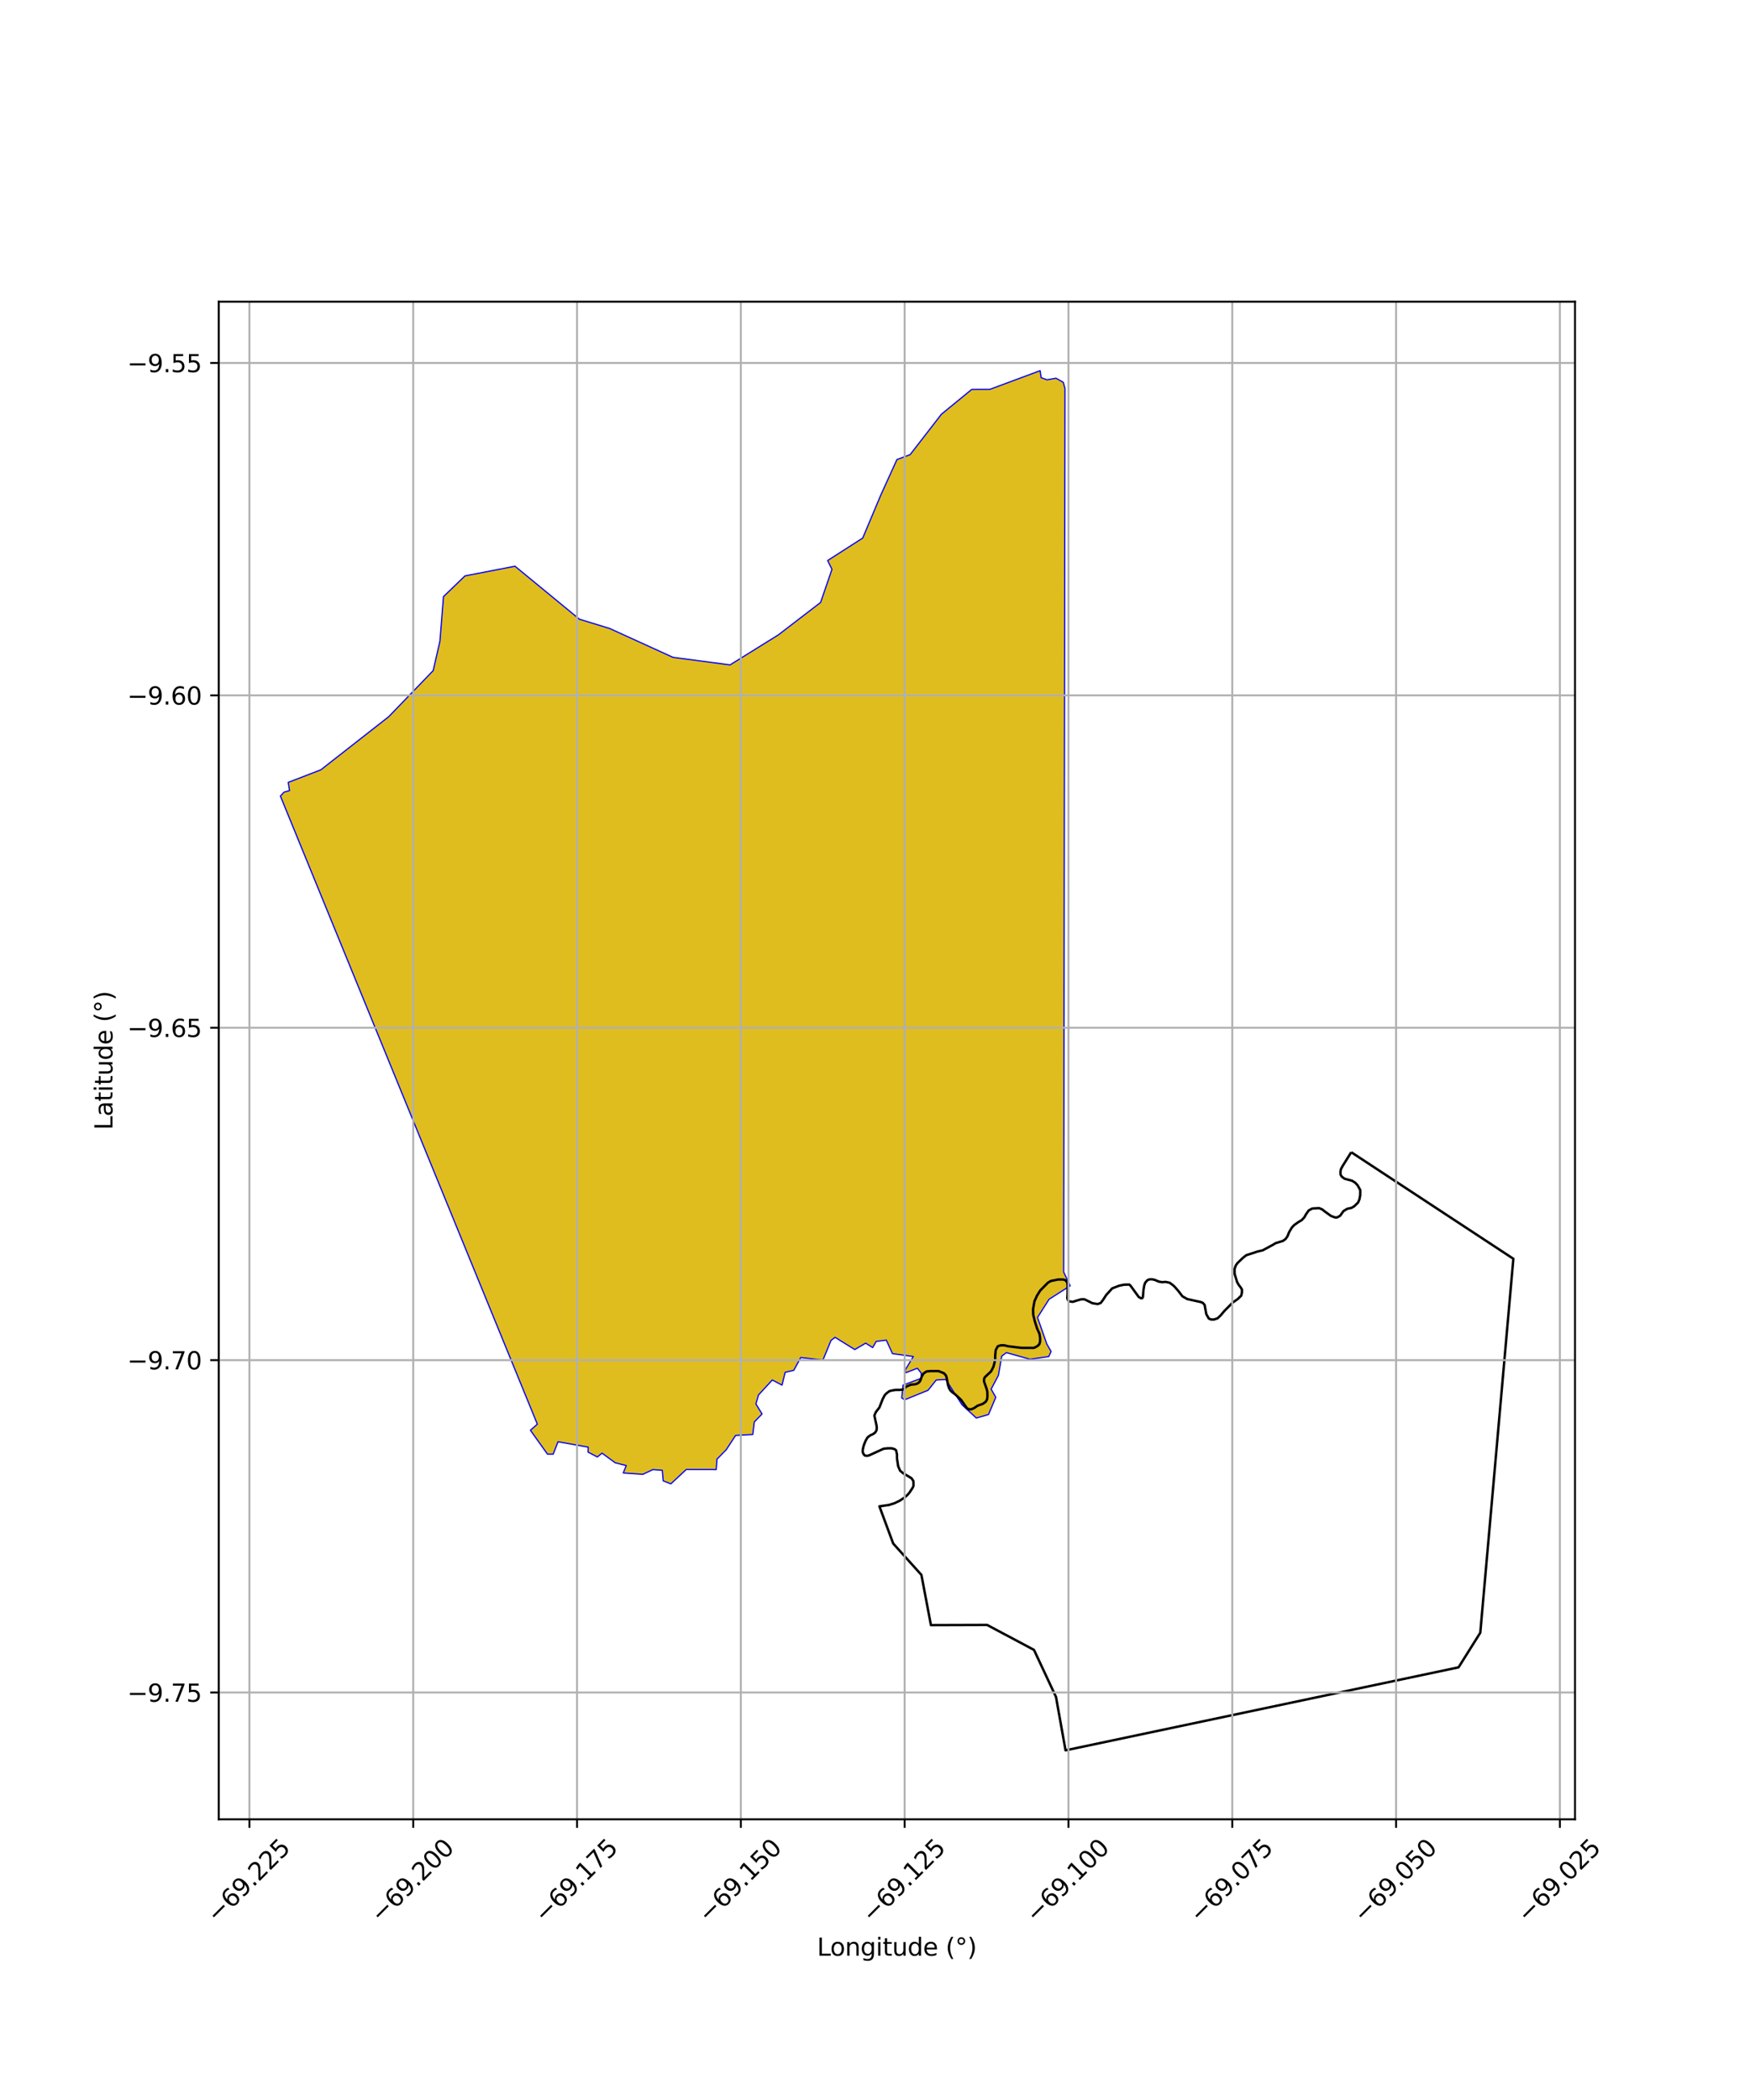 <?xml version="1.0" encoding="utf-8" standalone="no"?>
<!DOCTYPE svg PUBLIC "-//W3C//DTD SVG 1.1//EN"
  "http://www.w3.org/Graphics/SVG/1.1/DTD/svg11.dtd">
<svg xmlns:xlink="http://www.w3.org/1999/xlink" width="720pt" height="864pt" viewBox="0 0 720 864" xmlns="http://www.w3.org/2000/svg" version="1.1">
 <defs>
  <style type="text/css">*{stroke-linejoin: round; stroke-linecap: butt}</style>
 </defs>
 <g id="figure_1">
  <g id="patch_1">
   <path d="M 0 864 
L 720 864 
L 720 0 
L 0 0 
z
" style="fill: #ffffff"/>
  </g>
  <g id="axes_1">
   <g id="patch_2">
    <path d="M 90 748.518 
L 648 748.518 
L 648 124.122 
L 90 124.122 
z
" style="fill: #ffffff"/>
   </g>
   <g id="PatchCollection_1">
    <defs>
     <path id="m620968e5ee" d="M 438.176 -704.183 
L 437.621 -340.665 
L 440.298 -334.981 
L 431.618 -329.449 
L 426.857 -321.961 
L 430.694 -311.026 
L 432.451 -307.971 
L 431.492 -305.881 
L 423.814 -304.758 
L 414.058 -307.494 
L 412.138 -306.048 
L 410.771 -298.13 
L 407.782 -292.483 
L 409.692 -289.117 
L 406.702 -282.028 
L 401.68 -280.587 
L 395.824 -285.997 
L 389.108 -296.453 
L 385.187 -296.215 
L 381.839 -292.011 
L 372.205 -288.082 
L 370.997 -288.85 
L 371.545 -294.122 
L 378.952 -296.904 
L 379.014 -299.08 
L 377.427 -301.062 
L 372.654 -299.209 
L 372.401 -300.296 
L 375.77 -305.896 
L 367.19 -307.07 
L 364.655 -312.638 
L 360.506 -312.105 
L 359.031 -309.566 
L 356.161 -311.385 
L 351.685 -308.757 
L 343.564 -313.787 
L 341.91 -312.508 
L 338.585 -304.443 
L 329.426 -305.47 
L 326.597 -300.215 
L 323.034 -299.385 
L 321.749 -294.114 
L 317.743 -296.226 
L 312.078 -290.09 
L 310.996 -286.378 
L 313.539 -282.247 
L 310.355 -278.987 
L 309.717 -273.807 
L 302.636 -273.407 
L 298.815 -267.564 
L 294.995 -263.664 
L 294.675 -259.38 
L 282.339 -259.404 
L 276.005 -253.498 
L 272.865 -254.731 
L 272.488 -259.082 
L 268.599 -259.369 
L 264.519 -257.425 
L 256.421 -257.967 
L 257.656 -261.024 
L 253.123 -262.163 
L 247.698 -266.132 
L 245.766 -264.563 
L 241.951 -266.546 
L 242.012 -268.603 
L 229.586 -270.814 
L 227.594 -265.705 
L 225.261 -265.706 
L 218.22 -275.557 
L 221.075 -278.051 
L 115.364 -536.477 
L 116.836 -538.07 
L 119.127 -538.736 
L 118.581 -542.099 
L 131.998 -547.271 
L 159.936 -569.134 
L 178.225 -588.098 
L 181.001 -600.192 
L 182.457 -618.531 
L 191.304 -627.06 
L 211.88 -631.044 
L 238.397 -609.24 
L 250.848 -605.421 
L 276.905 -593.544 
L 300.367 -590.446 
L 320.225 -602.785 
L 337.614 -616.134 
L 342.295 -629.771 
L 340.509 -633.383 
L 354.95 -642.637 
L 362.355 -660.248 
L 369.03 -674.937 
L 374.453 -676.949 
L 387.323 -693.576 
L 399.779 -703.779 
L 407.245 -703.807 
L 427.942 -711.497 
L 428.354 -708.623 
L 430.767 -707.741 
L 434.465 -708.393 
L 437.452 -706.715 
L 438.176 -704.183 
" style="stroke: #0000ff; stroke-width: 0.5"/>
    </defs>
    <g clip-path="url(#pa2dbac92ce)">
     <use xlink:href="#m620968e5ee" x="0" y="864" style="fill: #e0bd1f; stroke: #0000ff; stroke-width: 0.5"/>
    </g>
   </g>
   <g id="PatchCollection_2">
    <path d="M 555.932 474.049 
L 622.636 517.893 
L 609.033 671.746 
L 600.092 685.994 
L 438.392 720.137 
L 434.469 698.177 
L 425.418 678.82 
L 406.122 668.542 
L 383.008 668.616 
L 379.09 647.949 
L 367.492 635.061 
L 361.812 619.748 
L 365.737 619.188 
L 368.012 618.472 
L 370.236 617.398 
L 371.838 616.324 
L 373.262 615.161 
L 374.152 614.131 
L 375.419 612.229 
L 375.843 611.312 
L 375.799 609.342 
L 375.043 608.222 
L 373.584 607.304 
L 371.797 606.296 
L 370.33 605.087 
L 369.53 603.251 
L 369.042 600.027 
L 369.043 598.416 
L 368.687 596.714 
L 368.065 596.222 
L 366.82 595.863 
L 365.396 595.863 
L 363.573 596.041 
L 357.612 598.77 
L 356.836 598.967 
L 355.86 598.868 
L 355.299 598.279 
L 354.958 597.444 
L 354.934 596.756 
L 355.178 595.406 
L 355.496 594.325 
L 356.179 592.68 
L 356.936 591.404 
L 358.1 590.509 
L 359.115 590.077 
L 360.052 589.409 
L 360.599 588.506 
L 360.716 587.799 
L 360.678 586.737 
L 359.742 582.414 
L 360.329 581 
L 361.813 579.075 
L 363.181 575.578 
L 363.962 574.085 
L 364.587 573.378 
L 365.915 572.357 
L 367.008 572.082 
L 368.492 571.843 
L 370.278 571.843 
L 371.506 571.675 
L 373.069 570.384 
L 374.819 569.687 
L 376.636 569.513 
L 377.444 569.223 
L 378.108 568.759 
L 378.627 568.063 
L 379.233 566.321 
L 379.955 565.102 
L 381.195 564.26 
L 382.839 564.087 
L 386.099 564.088 
L 388.377 564.989 
L 389.213 565.947 
L 389.472 566.789 
L 390.048 569.867 
L 390.509 571.202 
L 391.028 572.073 
L 391.72 572.741 
L 393.116 573.788 
L 395.443 575.971 
L 397.26 578.618 
L 398.039 579.599 
L 399.045 579.86 
L 399.792 579.763 
L 400.863 579.273 
L 402.194 578.358 
L 404.434 577.542 
L 405.603 576.66 
L 406.123 575.68 
L 406.253 574.602 
L 406.221 572.642 
L 405.929 571.433 
L 404.859 568.361 
L 404.892 567.283 
L 405.217 566.597 
L 407.749 564.222 
L 408.677 562.434 
L 409.063 561.112 
L 409.45 559.169 
L 409.451 557.692 
L 409.683 555.438 
L 410.533 553.883 
L 411.769 553.495 
L 413.159 553.495 
L 414.781 553.884 
L 420.111 554.541 
L 425.046 554.566 
L 425.597 554.478 
L 426.831 553.816 
L 427.613 553.071 
L 427.902 552.036 
L 427.943 550.586 
L 427.697 548.847 
L 426.669 546.528 
L 425.765 543.671 
L 425.108 540.938 
L 425.026 538.702 
L 425.609 535.367 
L 426.69 532.999 
L 427.963 530.974 
L 431.159 527.729 
L 432.402 527.014 
L 435.421 526.419 
L 437.285 526.42 
L 438.321 526.659 
L 439.09 527.612 
L 439.237 528.595 
L 439.236 532.348 
L 439.117 534.135 
L 439.383 534.91 
L 439.857 535.416 
L 441.306 535.595 
L 441.425 535.595 
L 443.408 534.97 
L 444.732 534.593 
L 445.815 534.544 
L 446.356 534.643 
L 449.456 536.18 
L 451.621 536.527 
L 452.851 536.082 
L 453.738 534.943 
L 455.116 532.813 
L 457.577 530.089 
L 460.383 529 
L 462.449 528.555 
L 464.615 528.506 
L 465.156 529.002 
L 468.501 533.609 
L 469.485 534.154 
L 469.928 534.105 
L 470.223 533.659 
L 470.47 530.638 
L 470.766 528.904 
L 471.16 527.765 
L 471.997 526.774 
L 472.833 526.378 
L 473.965 526.329 
L 475.097 526.577 
L 476.721 527.271 
L 478.049 527.519 
L 479.624 527.42 
L 481.248 527.767 
L 482.773 528.907 
L 483.413 529.551 
L 484.839 531.186 
L 486.463 533.317 
L 488.431 534.456 
L 494.022 535.692 
L 494.877 536.043 
L 495.615 536.885 
L 496.303 540.65 
L 497.336 542.483 
L 498.271 542.88 
L 499.501 542.88 
L 500.929 542.385 
L 502.11 541.296 
L 503.833 539.265 
L 507.18 535.897 
L 509.27 534.439 
L 510.674 533.075 
L 510.97 531.737 
L 510.97 530.548 
L 510.478 529.706 
L 509.691 528.715 
L 509.002 527.526 
L 507.97 524.157 
L 507.921 522.176 
L 508.413 520.69 
L 509.103 519.699 
L 511.317 517.57 
L 512.745 516.431 
L 516.069 515.361 
L 517.076 514.995 
L 519.536 514.401 
L 523.67 512.173 
L 524.802 511.48 
L 527.853 510.539 
L 528.936 509.747 
L 529.724 508.608 
L 530.364 506.973 
L 531.447 505.141 
L 532.431 504.051 
L 534.252 502.763 
L 535.531 502.02 
L 536.614 500.881 
L 537.303 499.643 
L 538.436 498.009 
L 539.912 497.216 
L 542.41 497.068 
L 542.766 497.068 
L 544.045 497.613 
L 545.079 498.456 
L 547.637 500.289 
L 549.261 500.884 
L 550.147 500.884 
L 551.377 500.191 
L 552.755 498.259 
L 554.33 497.318 
L 556.003 496.971 
L 557.135 496.328 
L 558.759 494.743 
L 559.311 493.435 
L 559.622 491.788 
L 559.651 489.63 
L 558.542 487.635 
L 557.56 486.595 
L 556.32 485.814 
L 553.117 484.929 
L 551.98 484.045 
L 551.516 483.161 
L 551.516 481.912 
L 551.723 480.976 
L 552.394 479.728 
L 555.932 474.049 
L 555.932 474.049 
" clip-path="url(#pa2dbac92ce)" style="fill: none; stroke: #000000"/>
   </g>
   <g id="matplotlib.axis_1">
    <g id="xtick_1">
     <g id="line2d_1">
      <path d="M 102.611 748.518 
L 102.611 124.122 
" clip-path="url(#pa2dbac92ce)" style="fill: none; stroke: #b0b0b0; stroke-width: 0.8; stroke-linecap: square"/>
     </g>
     <g id="line2d_2">
      <defs>
       <path id="m4523366d36" d="M 0 0 
L 0 3.5 
" style="stroke: #000000; stroke-width: 0.8"/>
      </defs>
      <g>
       <use xlink:href="#m4523366d36" x="102.611" y="748.518" style="stroke: #000000; stroke-width: 0.8"/>
      </g>
     </g>
     <g id="text_1">
      <!-- −69.225 -->
      <g transform="translate(89.228 791.559) rotate(-45) scale(0.1 -0.1)">
       <defs>
        <path id="DejaVuSans-2212" d="M 678 2272 
L 4684 2272 
L 4684 1741 
L 678 1741 
L 678 2272 
z
" transform="scale(0.016)"/>
        <path id="DejaVuSans-36" d="M 2113 2584 
Q 1688 2584 1439 2293 
Q 1191 2003 1191 1497 
Q 1191 994 1439 701 
Q 1688 409 2113 409 
Q 2538 409 2786 701 
Q 3034 994 3034 1497 
Q 3034 2003 2786 2293 
Q 2538 2584 2113 2584 
z
M 3366 4563 
L 3366 3988 
Q 3128 4100 2886 4159 
Q 2644 4219 2406 4219 
Q 1781 4219 1451 3797 
Q 1122 3375 1075 2522 
Q 1259 2794 1537 2939 
Q 1816 3084 2150 3084 
Q 2853 3084 3261 2657 
Q 3669 2231 3669 1497 
Q 3669 778 3244 343 
Q 2819 -91 2113 -91 
Q 1303 -91 875 529 
Q 447 1150 447 2328 
Q 447 3434 972 4092 
Q 1497 4750 2381 4750 
Q 2619 4750 2861 4703 
Q 3103 4656 3366 4563 
z
" transform="scale(0.016)"/>
        <path id="DejaVuSans-39" d="M 703 97 
L 703 672 
Q 941 559 1184 500 
Q 1428 441 1663 441 
Q 2288 441 2617 861 
Q 2947 1281 2994 2138 
Q 2813 1869 2534 1725 
Q 2256 1581 1919 1581 
Q 1219 1581 811 2004 
Q 403 2428 403 3163 
Q 403 3881 828 4315 
Q 1253 4750 1959 4750 
Q 2769 4750 3195 4129 
Q 3622 3509 3622 2328 
Q 3622 1225 3098 567 
Q 2575 -91 1691 -91 
Q 1453 -91 1209 -44 
Q 966 3 703 97 
z
M 1959 2075 
Q 2384 2075 2632 2365 
Q 2881 2656 2881 3163 
Q 2881 3666 2632 3958 
Q 2384 4250 1959 4250 
Q 1534 4250 1286 3958 
Q 1038 3666 1038 3163 
Q 1038 2656 1286 2365 
Q 1534 2075 1959 2075 
z
" transform="scale(0.016)"/>
        <path id="DejaVuSans-2e" d="M 684 794 
L 1344 794 
L 1344 0 
L 684 0 
L 684 794 
z
" transform="scale(0.016)"/>
        <path id="DejaVuSans-32" d="M 1228 531 
L 3431 531 
L 3431 0 
L 469 0 
L 469 531 
Q 828 903 1448 1529 
Q 2069 2156 2228 2338 
Q 2531 2678 2651 2914 
Q 2772 3150 2772 3378 
Q 2772 3750 2511 3984 
Q 2250 4219 1831 4219 
Q 1534 4219 1204 4116 
Q 875 4013 500 3803 
L 500 4441 
Q 881 4594 1212 4672 
Q 1544 4750 1819 4750 
Q 2544 4750 2975 4387 
Q 3406 4025 3406 3419 
Q 3406 3131 3298 2873 
Q 3191 2616 2906 2266 
Q 2828 2175 2409 1742 
Q 1991 1309 1228 531 
z
" transform="scale(0.016)"/>
        <path id="DejaVuSans-35" d="M 691 4666 
L 3169 4666 
L 3169 4134 
L 1269 4134 
L 1269 2991 
Q 1406 3038 1543 3061 
Q 1681 3084 1819 3084 
Q 2600 3084 3056 2656 
Q 3513 2228 3513 1497 
Q 3513 744 3044 326 
Q 2575 -91 1722 -91 
Q 1428 -91 1123 -41 
Q 819 9 494 109 
L 494 744 
Q 775 591 1075 516 
Q 1375 441 1709 441 
Q 2250 441 2565 725 
Q 2881 1009 2881 1497 
Q 2881 1984 2565 2268 
Q 2250 2553 1709 2553 
Q 1456 2553 1204 2497 
Q 953 2441 691 2322 
L 691 4666 
z
" transform="scale(0.016)"/>
       </defs>
       <use xlink:href="#DejaVuSans-2212"/>
       <use xlink:href="#DejaVuSans-36" transform="translate(83.789 0)"/>
       <use xlink:href="#DejaVuSans-39" transform="translate(147.412 0)"/>
       <use xlink:href="#DejaVuSans-2e" transform="translate(211.035 0)"/>
       <use xlink:href="#DejaVuSans-32" transform="translate(242.822 0)"/>
       <use xlink:href="#DejaVuSans-32" transform="translate(306.445 0)"/>
       <use xlink:href="#DejaVuSans-35" transform="translate(370.068 0)"/>
      </g>
     </g>
    </g>
    <g id="xtick_2">
     <g id="line2d_3">
      <path d="M 170.007 748.518 
L 170.007 124.122 
" clip-path="url(#pa2dbac92ce)" style="fill: none; stroke: #b0b0b0; stroke-width: 0.8; stroke-linecap: square"/>
     </g>
     <g id="line2d_4">
      <g>
       <use xlink:href="#m4523366d36" x="170.007" y="748.518" style="stroke: #000000; stroke-width: 0.8"/>
      </g>
     </g>
     <g id="text_2">
      <!-- −69.200 -->
      <g transform="translate(156.624 791.559) rotate(-45) scale(0.1 -0.1)">
       <defs>
        <path id="DejaVuSans-30" d="M 2034 4250 
Q 1547 4250 1301 3770 
Q 1056 3291 1056 2328 
Q 1056 1369 1301 889 
Q 1547 409 2034 409 
Q 2525 409 2770 889 
Q 3016 1369 3016 2328 
Q 3016 3291 2770 3770 
Q 2525 4250 2034 4250 
z
M 2034 4750 
Q 2819 4750 3233 4129 
Q 3647 3509 3647 2328 
Q 3647 1150 3233 529 
Q 2819 -91 2034 -91 
Q 1250 -91 836 529 
Q 422 1150 422 2328 
Q 422 3509 836 4129 
Q 1250 4750 2034 4750 
z
" transform="scale(0.016)"/>
       </defs>
       <use xlink:href="#DejaVuSans-2212"/>
       <use xlink:href="#DejaVuSans-36" transform="translate(83.789 0)"/>
       <use xlink:href="#DejaVuSans-39" transform="translate(147.412 0)"/>
       <use xlink:href="#DejaVuSans-2e" transform="translate(211.035 0)"/>
       <use xlink:href="#DejaVuSans-32" transform="translate(242.822 0)"/>
       <use xlink:href="#DejaVuSans-30" transform="translate(306.445 0)"/>
       <use xlink:href="#DejaVuSans-30" transform="translate(370.068 0)"/>
      </g>
     </g>
    </g>
    <g id="xtick_3">
     <g id="line2d_5">
      <path d="M 237.403 748.518 
L 237.403 124.122 
" clip-path="url(#pa2dbac92ce)" style="fill: none; stroke: #b0b0b0; stroke-width: 0.8; stroke-linecap: square"/>
     </g>
     <g id="line2d_6">
      <g>
       <use xlink:href="#m4523366d36" x="237.403" y="748.518" style="stroke: #000000; stroke-width: 0.8"/>
      </g>
     </g>
     <g id="text_3">
      <!-- −69.175 -->
      <g transform="translate(224.02 791.559) rotate(-45) scale(0.1 -0.1)">
       <defs>
        <path id="DejaVuSans-31" d="M 794 531 
L 1825 531 
L 1825 4091 
L 703 3866 
L 703 4441 
L 1819 4666 
L 2450 4666 
L 2450 531 
L 3481 531 
L 3481 0 
L 794 0 
L 794 531 
z
" transform="scale(0.016)"/>
        <path id="DejaVuSans-37" d="M 525 4666 
L 3525 4666 
L 3525 4397 
L 1831 0 
L 1172 0 
L 2766 4134 
L 525 4134 
L 525 4666 
z
" transform="scale(0.016)"/>
       </defs>
       <use xlink:href="#DejaVuSans-2212"/>
       <use xlink:href="#DejaVuSans-36" transform="translate(83.789 0)"/>
       <use xlink:href="#DejaVuSans-39" transform="translate(147.412 0)"/>
       <use xlink:href="#DejaVuSans-2e" transform="translate(211.035 0)"/>
       <use xlink:href="#DejaVuSans-31" transform="translate(242.822 0)"/>
       <use xlink:href="#DejaVuSans-37" transform="translate(306.445 0)"/>
       <use xlink:href="#DejaVuSans-35" transform="translate(370.068 0)"/>
      </g>
     </g>
    </g>
    <g id="xtick_4">
     <g id="line2d_7">
      <path d="M 304.799 748.518 
L 304.799 124.122 
" clip-path="url(#pa2dbac92ce)" style="fill: none; stroke: #b0b0b0; stroke-width: 0.8; stroke-linecap: square"/>
     </g>
     <g id="line2d_8">
      <g>
       <use xlink:href="#m4523366d36" x="304.799" y="748.518" style="stroke: #000000; stroke-width: 0.8"/>
      </g>
     </g>
     <g id="text_4">
      <!-- −69.150 -->
      <g transform="translate(291.416 791.559) rotate(-45) scale(0.1 -0.1)">
       <use xlink:href="#DejaVuSans-2212"/>
       <use xlink:href="#DejaVuSans-36" transform="translate(83.789 0)"/>
       <use xlink:href="#DejaVuSans-39" transform="translate(147.412 0)"/>
       <use xlink:href="#DejaVuSans-2e" transform="translate(211.035 0)"/>
       <use xlink:href="#DejaVuSans-31" transform="translate(242.822 0)"/>
       <use xlink:href="#DejaVuSans-35" transform="translate(306.445 0)"/>
       <use xlink:href="#DejaVuSans-30" transform="translate(370.068 0)"/>
      </g>
     </g>
    </g>
    <g id="xtick_5">
     <g id="line2d_9">
      <path d="M 372.195 748.518 
L 372.195 124.122 
" clip-path="url(#pa2dbac92ce)" style="fill: none; stroke: #b0b0b0; stroke-width: 0.8; stroke-linecap: square"/>
     </g>
     <g id="line2d_10">
      <g>
       <use xlink:href="#m4523366d36" x="372.195" y="748.518" style="stroke: #000000; stroke-width: 0.8"/>
      </g>
     </g>
     <g id="text_5">
      <!-- −69.125 -->
      <g transform="translate(358.813 791.559) rotate(-45) scale(0.1 -0.1)">
       <use xlink:href="#DejaVuSans-2212"/>
       <use xlink:href="#DejaVuSans-36" transform="translate(83.789 0)"/>
       <use xlink:href="#DejaVuSans-39" transform="translate(147.412 0)"/>
       <use xlink:href="#DejaVuSans-2e" transform="translate(211.035 0)"/>
       <use xlink:href="#DejaVuSans-31" transform="translate(242.822 0)"/>
       <use xlink:href="#DejaVuSans-32" transform="translate(306.445 0)"/>
       <use xlink:href="#DejaVuSans-35" transform="translate(370.068 0)"/>
      </g>
     </g>
    </g>
    <g id="xtick_6">
     <g id="line2d_11">
      <path d="M 439.591 748.518 
L 439.591 124.122 
" clip-path="url(#pa2dbac92ce)" style="fill: none; stroke: #b0b0b0; stroke-width: 0.8; stroke-linecap: square"/>
     </g>
     <g id="line2d_12">
      <g>
       <use xlink:href="#m4523366d36" x="439.591" y="748.518" style="stroke: #000000; stroke-width: 0.8"/>
      </g>
     </g>
     <g id="text_6">
      <!-- −69.100 -->
      <g transform="translate(426.209 791.559) rotate(-45) scale(0.1 -0.1)">
       <use xlink:href="#DejaVuSans-2212"/>
       <use xlink:href="#DejaVuSans-36" transform="translate(83.789 0)"/>
       <use xlink:href="#DejaVuSans-39" transform="translate(147.412 0)"/>
       <use xlink:href="#DejaVuSans-2e" transform="translate(211.035 0)"/>
       <use xlink:href="#DejaVuSans-31" transform="translate(242.822 0)"/>
       <use xlink:href="#DejaVuSans-30" transform="translate(306.445 0)"/>
       <use xlink:href="#DejaVuSans-30" transform="translate(370.068 0)"/>
      </g>
     </g>
    </g>
    <g id="xtick_7">
     <g id="line2d_13">
      <path d="M 506.988 748.518 
L 506.988 124.122 
" clip-path="url(#pa2dbac92ce)" style="fill: none; stroke: #b0b0b0; stroke-width: 0.8; stroke-linecap: square"/>
     </g>
     <g id="line2d_14">
      <g>
       <use xlink:href="#m4523366d36" x="506.988" y="748.518" style="stroke: #000000; stroke-width: 0.8"/>
      </g>
     </g>
     <g id="text_7">
      <!-- −69.075 -->
      <g transform="translate(493.605 791.559) rotate(-45) scale(0.1 -0.1)">
       <use xlink:href="#DejaVuSans-2212"/>
       <use xlink:href="#DejaVuSans-36" transform="translate(83.789 0)"/>
       <use xlink:href="#DejaVuSans-39" transform="translate(147.412 0)"/>
       <use xlink:href="#DejaVuSans-2e" transform="translate(211.035 0)"/>
       <use xlink:href="#DejaVuSans-30" transform="translate(242.822 0)"/>
       <use xlink:href="#DejaVuSans-37" transform="translate(306.445 0)"/>
       <use xlink:href="#DejaVuSans-35" transform="translate(370.068 0)"/>
      </g>
     </g>
    </g>
    <g id="xtick_8">
     <g id="line2d_15">
      <path d="M 574.384 748.518 
L 574.384 124.122 
" clip-path="url(#pa2dbac92ce)" style="fill: none; stroke: #b0b0b0; stroke-width: 0.8; stroke-linecap: square"/>
     </g>
     <g id="line2d_16">
      <g>
       <use xlink:href="#m4523366d36" x="574.384" y="748.518" style="stroke: #000000; stroke-width: 0.8"/>
      </g>
     </g>
     <g id="text_8">
      <!-- −69.050 -->
      <g transform="translate(561.001 791.559) rotate(-45) scale(0.1 -0.1)">
       <use xlink:href="#DejaVuSans-2212"/>
       <use xlink:href="#DejaVuSans-36" transform="translate(83.789 0)"/>
       <use xlink:href="#DejaVuSans-39" transform="translate(147.412 0)"/>
       <use xlink:href="#DejaVuSans-2e" transform="translate(211.035 0)"/>
       <use xlink:href="#DejaVuSans-30" transform="translate(242.822 0)"/>
       <use xlink:href="#DejaVuSans-35" transform="translate(306.445 0)"/>
       <use xlink:href="#DejaVuSans-30" transform="translate(370.068 0)"/>
      </g>
     </g>
    </g>
    <g id="xtick_9">
     <g id="line2d_17">
      <path d="M 641.78 748.518 
L 641.78 124.122 
" clip-path="url(#pa2dbac92ce)" style="fill: none; stroke: #b0b0b0; stroke-width: 0.8; stroke-linecap: square"/>
     </g>
     <g id="line2d_18">
      <g>
       <use xlink:href="#m4523366d36" x="641.78" y="748.518" style="stroke: #000000; stroke-width: 0.8"/>
      </g>
     </g>
     <g id="text_9">
      <!-- −69.025 -->
      <g transform="translate(628.397 791.559) rotate(-45) scale(0.1 -0.1)">
       <use xlink:href="#DejaVuSans-2212"/>
       <use xlink:href="#DejaVuSans-36" transform="translate(83.789 0)"/>
       <use xlink:href="#DejaVuSans-39" transform="translate(147.412 0)"/>
       <use xlink:href="#DejaVuSans-2e" transform="translate(211.035 0)"/>
       <use xlink:href="#DejaVuSans-30" transform="translate(242.822 0)"/>
       <use xlink:href="#DejaVuSans-32" transform="translate(306.445 0)"/>
       <use xlink:href="#DejaVuSans-35" transform="translate(370.068 0)"/>
      </g>
     </g>
    </g>
    <g id="text_10">
     <!-- Longitude (°) -->
     <g transform="translate(336.14 804.628) scale(0.1 -0.1)">
      <defs>
       <path id="DejaVuSans-4c" d="M 628 4666 
L 1259 4666 
L 1259 531 
L 3531 531 
L 3531 0 
L 628 0 
L 628 4666 
z
" transform="scale(0.016)"/>
       <path id="DejaVuSans-6f" d="M 1959 3097 
Q 1497 3097 1228 2736 
Q 959 2375 959 1747 
Q 959 1119 1226 758 
Q 1494 397 1959 397 
Q 2419 397 2687 759 
Q 2956 1122 2956 1747 
Q 2956 2369 2687 2733 
Q 2419 3097 1959 3097 
z
M 1959 3584 
Q 2709 3584 3137 3096 
Q 3566 2609 3566 1747 
Q 3566 888 3137 398 
Q 2709 -91 1959 -91 
Q 1206 -91 779 398 
Q 353 888 353 1747 
Q 353 2609 779 3096 
Q 1206 3584 1959 3584 
z
" transform="scale(0.016)"/>
       <path id="DejaVuSans-6e" d="M 3513 2113 
L 3513 0 
L 2938 0 
L 2938 2094 
Q 2938 2591 2744 2837 
Q 2550 3084 2163 3084 
Q 1697 3084 1428 2787 
Q 1159 2491 1159 1978 
L 1159 0 
L 581 0 
L 581 3500 
L 1159 3500 
L 1159 2956 
Q 1366 3272 1645 3428 
Q 1925 3584 2291 3584 
Q 2894 3584 3203 3211 
Q 3513 2838 3513 2113 
z
" transform="scale(0.016)"/>
       <path id="DejaVuSans-67" d="M 2906 1791 
Q 2906 2416 2648 2759 
Q 2391 3103 1925 3103 
Q 1463 3103 1205 2759 
Q 947 2416 947 1791 
Q 947 1169 1205 825 
Q 1463 481 1925 481 
Q 2391 481 2648 825 
Q 2906 1169 2906 1791 
z
M 3481 434 
Q 3481 -459 3084 -895 
Q 2688 -1331 1869 -1331 
Q 1566 -1331 1297 -1286 
Q 1028 -1241 775 -1147 
L 775 -588 
Q 1028 -725 1275 -790 
Q 1522 -856 1778 -856 
Q 2344 -856 2625 -561 
Q 2906 -266 2906 331 
L 2906 616 
Q 2728 306 2450 153 
Q 2172 0 1784 0 
Q 1141 0 747 490 
Q 353 981 353 1791 
Q 353 2603 747 3093 
Q 1141 3584 1784 3584 
Q 2172 3584 2450 3431 
Q 2728 3278 2906 2969 
L 2906 3500 
L 3481 3500 
L 3481 434 
z
" transform="scale(0.016)"/>
       <path id="DejaVuSans-69" d="M 603 3500 
L 1178 3500 
L 1178 0 
L 603 0 
L 603 3500 
z
M 603 4863 
L 1178 4863 
L 1178 4134 
L 603 4134 
L 603 4863 
z
" transform="scale(0.016)"/>
       <path id="DejaVuSans-74" d="M 1172 4494 
L 1172 3500 
L 2356 3500 
L 2356 3053 
L 1172 3053 
L 1172 1153 
Q 1172 725 1289 603 
Q 1406 481 1766 481 
L 2356 481 
L 2356 0 
L 1766 0 
Q 1100 0 847 248 
Q 594 497 594 1153 
L 594 3053 
L 172 3053 
L 172 3500 
L 594 3500 
L 594 4494 
L 1172 4494 
z
" transform="scale(0.016)"/>
       <path id="DejaVuSans-75" d="M 544 1381 
L 544 3500 
L 1119 3500 
L 1119 1403 
Q 1119 906 1312 657 
Q 1506 409 1894 409 
Q 2359 409 2629 706 
Q 2900 1003 2900 1516 
L 2900 3500 
L 3475 3500 
L 3475 0 
L 2900 0 
L 2900 538 
Q 2691 219 2414 64 
Q 2138 -91 1772 -91 
Q 1169 -91 856 284 
Q 544 659 544 1381 
z
M 1991 3584 
L 1991 3584 
z
" transform="scale(0.016)"/>
       <path id="DejaVuSans-64" d="M 2906 2969 
L 2906 4863 
L 3481 4863 
L 3481 0 
L 2906 0 
L 2906 525 
Q 2725 213 2448 61 
Q 2172 -91 1784 -91 
Q 1150 -91 751 415 
Q 353 922 353 1747 
Q 353 2572 751 3078 
Q 1150 3584 1784 3584 
Q 2172 3584 2448 3432 
Q 2725 3281 2906 2969 
z
M 947 1747 
Q 947 1113 1208 752 
Q 1469 391 1925 391 
Q 2381 391 2643 752 
Q 2906 1113 2906 1747 
Q 2906 2381 2643 2742 
Q 2381 3103 1925 3103 
Q 1469 3103 1208 2742 
Q 947 2381 947 1747 
z
" transform="scale(0.016)"/>
       <path id="DejaVuSans-65" d="M 3597 1894 
L 3597 1613 
L 953 1613 
Q 991 1019 1311 708 
Q 1631 397 2203 397 
Q 2534 397 2845 478 
Q 3156 559 3463 722 
L 3463 178 
Q 3153 47 2828 -22 
Q 2503 -91 2169 -91 
Q 1331 -91 842 396 
Q 353 884 353 1716 
Q 353 2575 817 3079 
Q 1281 3584 2069 3584 
Q 2775 3584 3186 3129 
Q 3597 2675 3597 1894 
z
M 3022 2063 
Q 3016 2534 2758 2815 
Q 2500 3097 2075 3097 
Q 1594 3097 1305 2825 
Q 1016 2553 972 2059 
L 3022 2063 
z
" transform="scale(0.016)"/>
       <path id="DejaVuSans-20" transform="scale(0.016)"/>
       <path id="DejaVuSans-28" d="M 1984 4856 
Q 1566 4138 1362 3434 
Q 1159 2731 1159 2009 
Q 1159 1288 1364 580 
Q 1569 -128 1984 -844 
L 1484 -844 
Q 1016 -109 783 600 
Q 550 1309 550 2009 
Q 550 2706 781 3412 
Q 1013 4119 1484 4856 
L 1984 4856 
z
" transform="scale(0.016)"/>
       <path id="DejaVuSans-b0" d="M 1600 4347 
Q 1350 4347 1178 4173 
Q 1006 4000 1006 3750 
Q 1006 3503 1178 3333 
Q 1350 3163 1600 3163 
Q 1850 3163 2022 3333 
Q 2194 3503 2194 3750 
Q 2194 3997 2020 4172 
Q 1847 4347 1600 4347 
z
M 1600 4750 
Q 1800 4750 1984 4673 
Q 2169 4597 2303 4453 
Q 2447 4313 2519 4134 
Q 2591 3956 2591 3750 
Q 2591 3338 2302 3052 
Q 2013 2766 1594 2766 
Q 1172 2766 890 3047 
Q 609 3328 609 3750 
Q 609 4169 896 4459 
Q 1184 4750 1600 4750 
z
" transform="scale(0.016)"/>
       <path id="DejaVuSans-29" d="M 513 4856 
L 1013 4856 
Q 1481 4119 1714 3412 
Q 1947 2706 1947 2009 
Q 1947 1309 1714 600 
Q 1481 -109 1013 -844 
L 513 -844 
Q 928 -128 1133 580 
Q 1338 1288 1338 2009 
Q 1338 2731 1133 3434 
Q 928 4138 513 4856 
z
" transform="scale(0.016)"/>
      </defs>
      <use xlink:href="#DejaVuSans-4c"/>
      <use xlink:href="#DejaVuSans-6f" transform="translate(53.963 0)"/>
      <use xlink:href="#DejaVuSans-6e" transform="translate(115.145 0)"/>
      <use xlink:href="#DejaVuSans-67" transform="translate(178.523 0)"/>
      <use xlink:href="#DejaVuSans-69" transform="translate(242 0)"/>
      <use xlink:href="#DejaVuSans-74" transform="translate(269.783 0)"/>
      <use xlink:href="#DejaVuSans-75" transform="translate(308.992 0)"/>
      <use xlink:href="#DejaVuSans-64" transform="translate(372.371 0)"/>
      <use xlink:href="#DejaVuSans-65" transform="translate(435.848 0)"/>
      <use xlink:href="#DejaVuSans-20" transform="translate(497.371 0)"/>
      <use xlink:href="#DejaVuSans-28" transform="translate(529.158 0)"/>
      <use xlink:href="#DejaVuSans-b0" transform="translate(568.172 0)"/>
      <use xlink:href="#DejaVuSans-29" transform="translate(618.172 0)"/>
     </g>
    </g>
   </g>
   <g id="matplotlib.axis_2">
    <g id="ytick_1">
     <g id="line2d_19">
      <path d="M 90 696.349 
L 648 696.349 
" clip-path="url(#pa2dbac92ce)" style="fill: none; stroke: #b0b0b0; stroke-width: 0.8; stroke-linecap: square"/>
     </g>
     <g id="line2d_20">
      <defs>
       <path id="m14c9755be4" d="M 0 0 
L -3.5 0 
" style="stroke: #000000; stroke-width: 0.8"/>
      </defs>
      <g>
       <use xlink:href="#m14c9755be4" x="90" y="696.349" style="stroke: #000000; stroke-width: 0.8"/>
      </g>
     </g>
     <g id="text_11">
      <!-- −9.75 -->
      <g transform="translate(52.355 700.148) scale(0.1 -0.1)">
       <use xlink:href="#DejaVuSans-2212"/>
       <use xlink:href="#DejaVuSans-39" transform="translate(83.789 0)"/>
       <use xlink:href="#DejaVuSans-2e" transform="translate(147.412 0)"/>
       <use xlink:href="#DejaVuSans-37" transform="translate(179.199 0)"/>
       <use xlink:href="#DejaVuSans-35" transform="translate(242.822 0)"/>
      </g>
     </g>
    </g>
    <g id="ytick_2">
     <g id="line2d_21">
      <path d="M 90 559.596 
L 648 559.596 
" clip-path="url(#pa2dbac92ce)" style="fill: none; stroke: #b0b0b0; stroke-width: 0.8; stroke-linecap: square"/>
     </g>
     <g id="line2d_22">
      <g>
       <use xlink:href="#m14c9755be4" x="90" y="559.596" style="stroke: #000000; stroke-width: 0.8"/>
      </g>
     </g>
     <g id="text_12">
      <!-- −9.70 -->
      <g transform="translate(52.355 563.395) scale(0.1 -0.1)">
       <use xlink:href="#DejaVuSans-2212"/>
       <use xlink:href="#DejaVuSans-39" transform="translate(83.789 0)"/>
       <use xlink:href="#DejaVuSans-2e" transform="translate(147.412 0)"/>
       <use xlink:href="#DejaVuSans-37" transform="translate(179.199 0)"/>
       <use xlink:href="#DejaVuSans-30" transform="translate(242.822 0)"/>
      </g>
     </g>
    </g>
    <g id="ytick_3">
     <g id="line2d_23">
      <path d="M 90 422.843 
L 648 422.843 
" clip-path="url(#pa2dbac92ce)" style="fill: none; stroke: #b0b0b0; stroke-width: 0.8; stroke-linecap: square"/>
     </g>
     <g id="line2d_24">
      <g>
       <use xlink:href="#m14c9755be4" x="90" y="422.843" style="stroke: #000000; stroke-width: 0.8"/>
      </g>
     </g>
     <g id="text_13">
      <!-- −9.65 -->
      <g transform="translate(52.355 426.642) scale(0.1 -0.1)">
       <use xlink:href="#DejaVuSans-2212"/>
       <use xlink:href="#DejaVuSans-39" transform="translate(83.789 0)"/>
       <use xlink:href="#DejaVuSans-2e" transform="translate(147.412 0)"/>
       <use xlink:href="#DejaVuSans-36" transform="translate(179.199 0)"/>
       <use xlink:href="#DejaVuSans-35" transform="translate(242.822 0)"/>
      </g>
     </g>
    </g>
    <g id="ytick_4">
     <g id="line2d_25">
      <path d="M 90 286.09 
L 648 286.09 
" clip-path="url(#pa2dbac92ce)" style="fill: none; stroke: #b0b0b0; stroke-width: 0.8; stroke-linecap: square"/>
     </g>
     <g id="line2d_26">
      <g>
       <use xlink:href="#m14c9755be4" x="90" y="286.09" style="stroke: #000000; stroke-width: 0.8"/>
      </g>
     </g>
     <g id="text_14">
      <!-- −9.60 -->
      <g transform="translate(52.355 289.889) scale(0.1 -0.1)">
       <use xlink:href="#DejaVuSans-2212"/>
       <use xlink:href="#DejaVuSans-39" transform="translate(83.789 0)"/>
       <use xlink:href="#DejaVuSans-2e" transform="translate(147.412 0)"/>
       <use xlink:href="#DejaVuSans-36" transform="translate(179.199 0)"/>
       <use xlink:href="#DejaVuSans-30" transform="translate(242.822 0)"/>
      </g>
     </g>
    </g>
    <g id="ytick_5">
     <g id="line2d_27">
      <path d="M 90 149.337 
L 648 149.337 
" clip-path="url(#pa2dbac92ce)" style="fill: none; stroke: #b0b0b0; stroke-width: 0.8; stroke-linecap: square"/>
     </g>
     <g id="line2d_28">
      <g>
       <use xlink:href="#m14c9755be4" x="90" y="149.337" style="stroke: #000000; stroke-width: 0.8"/>
      </g>
     </g>
     <g id="text_15">
      <!-- −9.55 -->
      <g transform="translate(52.355 153.136) scale(0.1 -0.1)">
       <use xlink:href="#DejaVuSans-2212"/>
       <use xlink:href="#DejaVuSans-39" transform="translate(83.789 0)"/>
       <use xlink:href="#DejaVuSans-2e" transform="translate(147.412 0)"/>
       <use xlink:href="#DejaVuSans-35" transform="translate(179.199 0)"/>
       <use xlink:href="#DejaVuSans-35" transform="translate(242.822 0)"/>
      </g>
     </g>
    </g>
    <g id="text_16">
     <!-- Latitude (°) -->
     <g transform="translate(46.275 464.89) rotate(-90) scale(0.1 -0.1)">
      <defs>
       <path id="DejaVuSans-61" d="M 2194 1759 
Q 1497 1759 1228 1600 
Q 959 1441 959 1056 
Q 959 750 1161 570 
Q 1363 391 1709 391 
Q 2188 391 2477 730 
Q 2766 1069 2766 1631 
L 2766 1759 
L 2194 1759 
z
M 3341 1997 
L 3341 0 
L 2766 0 
L 2766 531 
Q 2569 213 2275 61 
Q 1981 -91 1556 -91 
Q 1019 -91 701 211 
Q 384 513 384 1019 
Q 384 1609 779 1909 
Q 1175 2209 1959 2209 
L 2766 2209 
L 2766 2266 
Q 2766 2663 2505 2880 
Q 2244 3097 1772 3097 
Q 1472 3097 1187 3025 
Q 903 2953 641 2809 
L 641 3341 
Q 956 3463 1253 3523 
Q 1550 3584 1831 3584 
Q 2591 3584 2966 3190 
Q 3341 2797 3341 1997 
z
" transform="scale(0.016)"/>
      </defs>
      <use xlink:href="#DejaVuSans-4c"/>
      <use xlink:href="#DejaVuSans-61" transform="translate(55.713 0)"/>
      <use xlink:href="#DejaVuSans-74" transform="translate(116.992 0)"/>
      <use xlink:href="#DejaVuSans-69" transform="translate(156.201 0)"/>
      <use xlink:href="#DejaVuSans-74" transform="translate(183.984 0)"/>
      <use xlink:href="#DejaVuSans-75" transform="translate(223.193 0)"/>
      <use xlink:href="#DejaVuSans-64" transform="translate(286.572 0)"/>
      <use xlink:href="#DejaVuSans-65" transform="translate(350.049 0)"/>
      <use xlink:href="#DejaVuSans-20" transform="translate(411.572 0)"/>
      <use xlink:href="#DejaVuSans-28" transform="translate(443.359 0)"/>
      <use xlink:href="#DejaVuSans-b0" transform="translate(482.373 0)"/>
      <use xlink:href="#DejaVuSans-29" transform="translate(532.373 0)"/>
     </g>
    </g>
   </g>
   <g id="patch_3">
    <path d="M 90 748.518 
L 90 124.122 
" style="fill: none; stroke: #000000; stroke-width: 0.8; stroke-linejoin: miter; stroke-linecap: square"/>
   </g>
   <g id="patch_4">
    <path d="M 648 748.518 
L 648 124.122 
" style="fill: none; stroke: #000000; stroke-width: 0.8; stroke-linejoin: miter; stroke-linecap: square"/>
   </g>
   <g id="patch_5">
    <path d="M 90 748.518 
L 648 748.518 
" style="fill: none; stroke: #000000; stroke-width: 0.8; stroke-linejoin: miter; stroke-linecap: square"/>
   </g>
   <g id="patch_6">
    <path d="M 90 124.122 
L 648 124.122 
" style="fill: none; stroke: #000000; stroke-width: 0.8; stroke-linejoin: miter; stroke-linecap: square"/>
   </g>
  </g>
 </g>
 <defs>
  <clipPath id="pa2dbac92ce">
   <rect x="90" y="124.122" width="558" height="624.397"/>
  </clipPath>
 </defs>
</svg>
